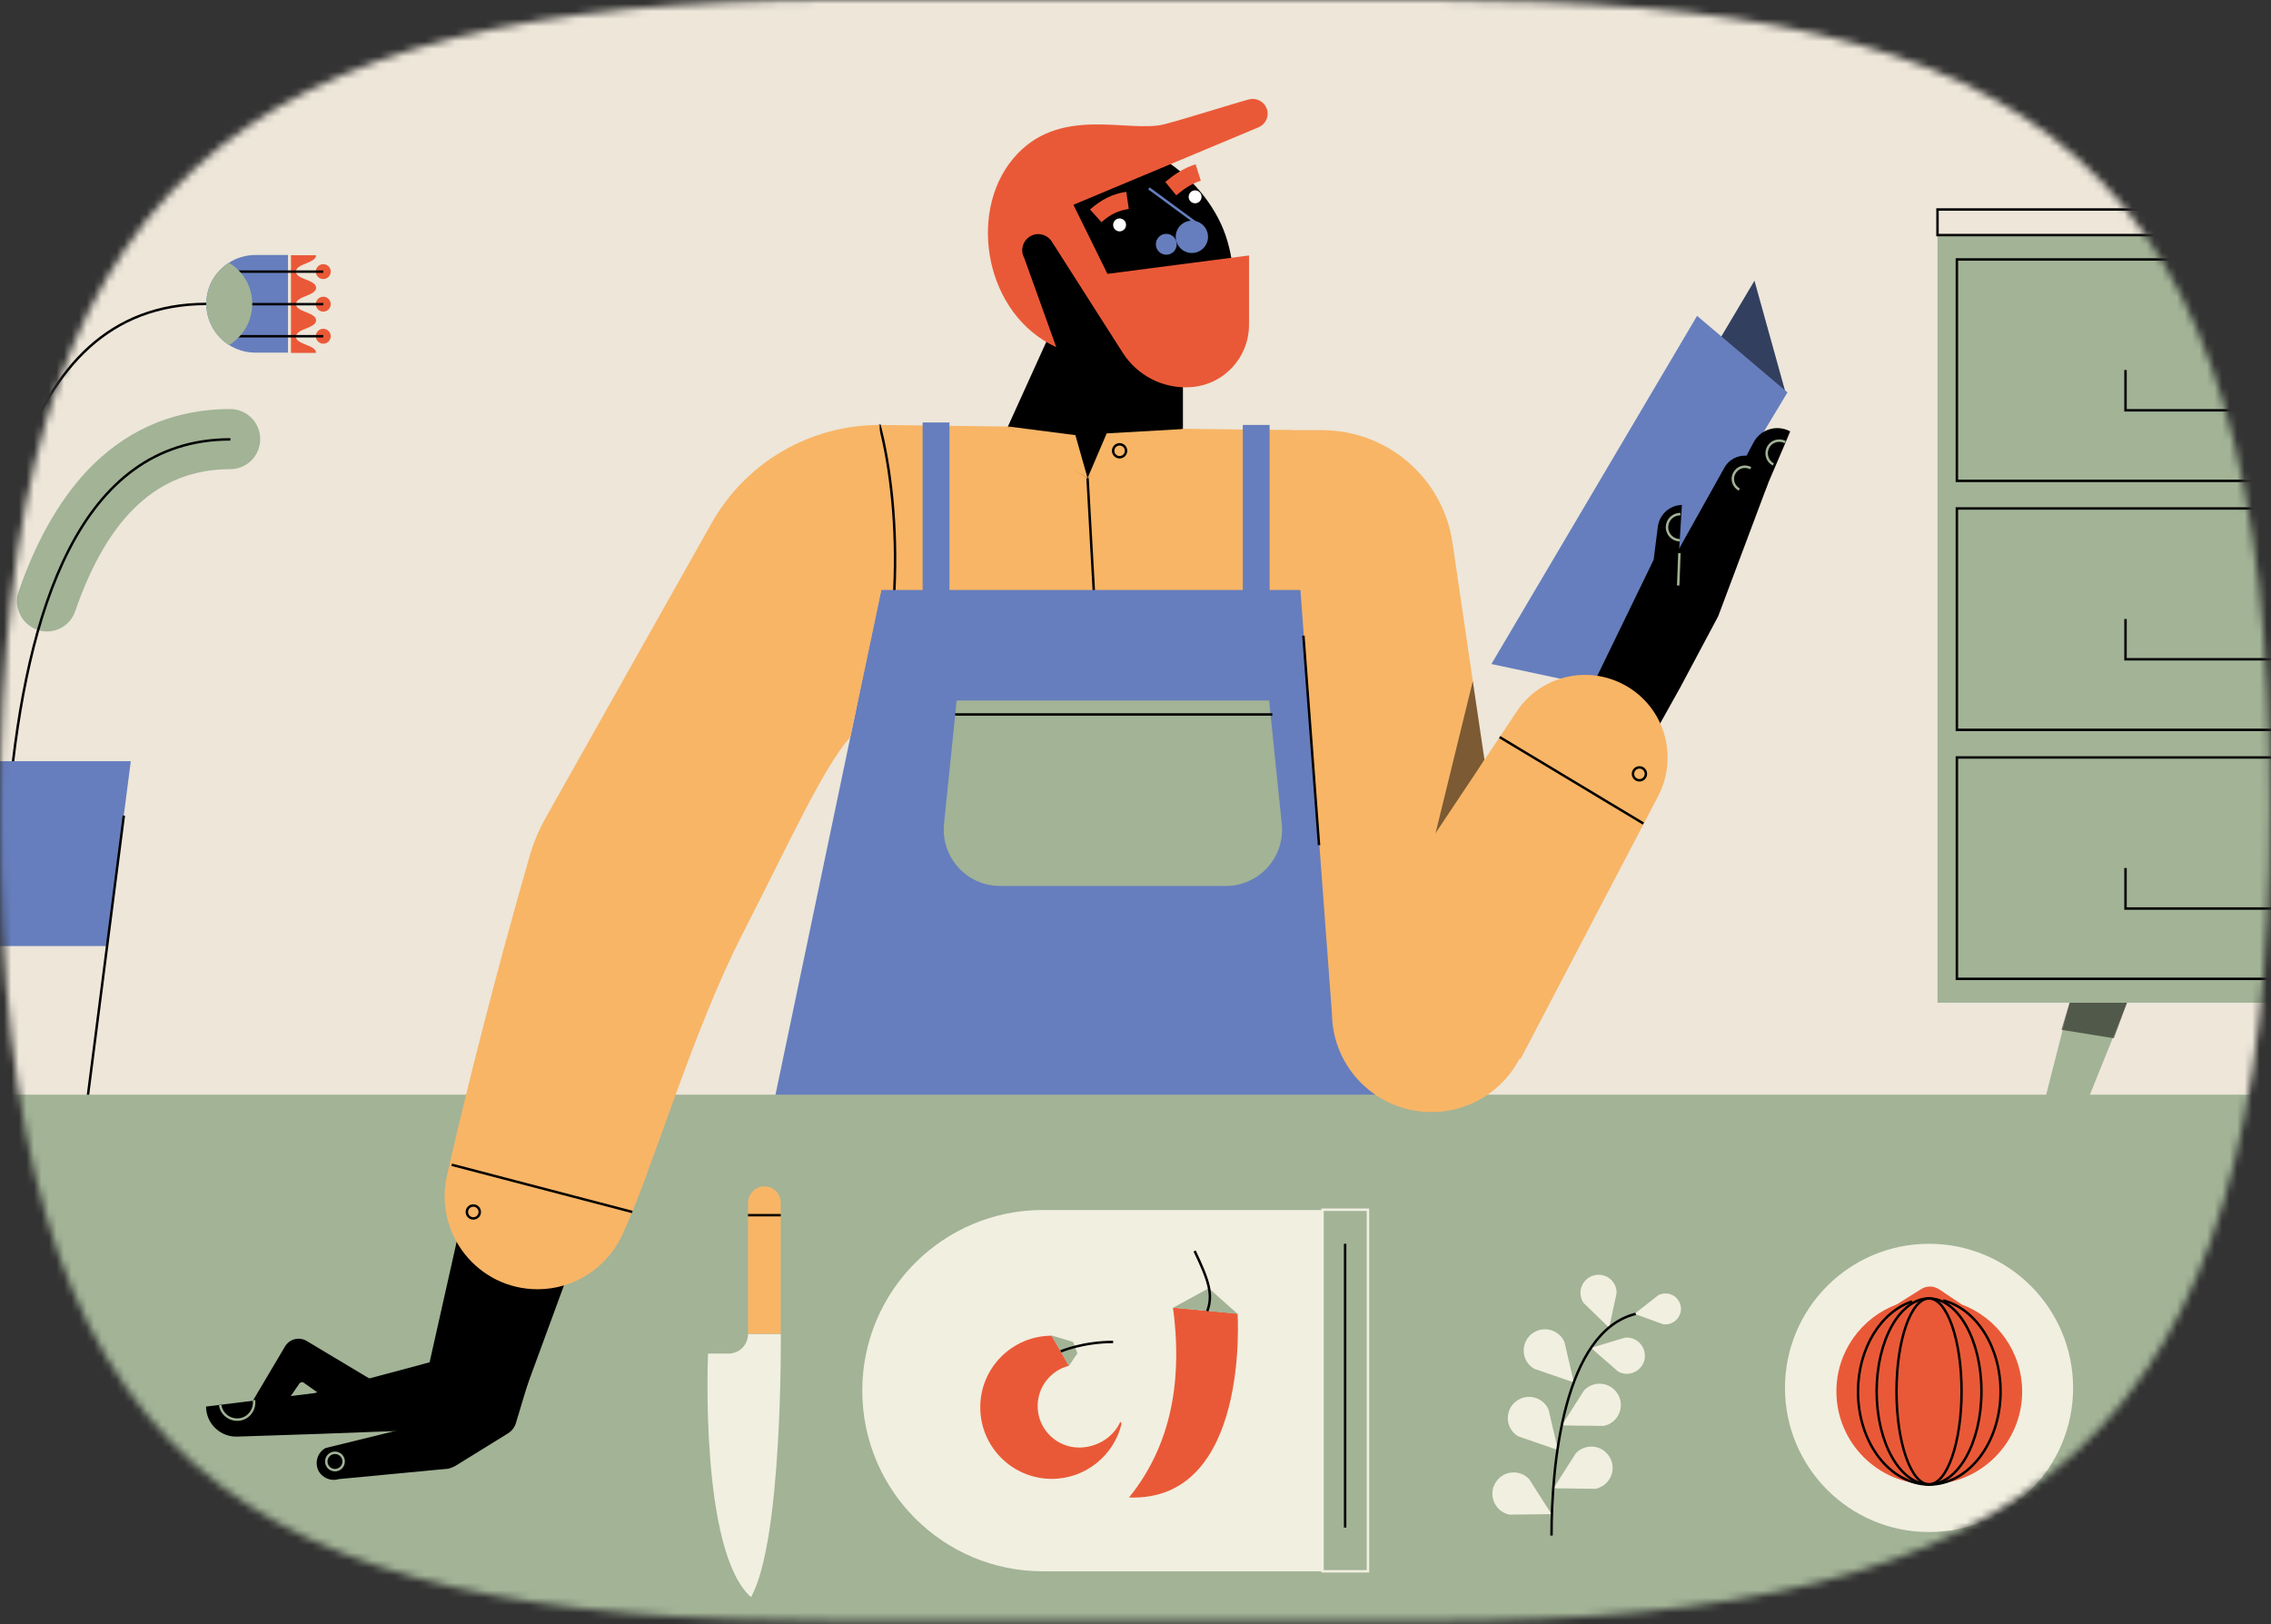 <svg width="302" height="216" viewBox="0 0 302 216" fill="none" xmlns="http://www.w3.org/2000/svg">
<rect x="0" y="0" width="302" height="216" fill="#333333" stroke="none"/>
<mask id="mask0_1_756" style="mask-type:alpha" maskUnits="userSpaceOnUse" x="0" y="0" width="302" height="216">
<path d="M190.625 0H111.274C31.315 0 0 24.237 0 108.304C0 195.313 31.315 215.594 111.274 215.594H190.625C270.584 215.594 301.899 191.358 301.899 107.29C301.899 20.282 270.584 0 190.625 0Z" fill="#3A1244"/>
</mask>
<g mask="url(#mask0_1_756)">
<path d="M351.849 -46.238H-366.77V406.758H351.849V-46.238Z" fill="#EDE6D9"/>
<path d="M162.99 31.333C165.797 39.629 162.659 48.42 155.987 50.701C149.316 52.981 139.275 48.123 135.773 40.124C132.174 31.895 134.155 23.896 141.52 19.897C149.613 15.501 160.182 23.07 162.99 31.333Z" fill="black"/>
<path d="M160.148 36.389C158.86 35.762 156.845 36.654 156.812 38.373L163.22 35.629C163.22 35.629 161.205 34.175 160.148 36.389Z" fill="#EA5937"/>
<path d="M156.812 38.372C159.521 39.397 162.692 38.736 163.22 35.629L156.812 38.372Z" fill="#EA5937"/>
<path d="M140.165 43.198L134.022 56.749L157.308 57.212V48.982L140.165 43.198Z" fill="black"/>
<path d="M158.497 33.646C159.683 33.646 160.644 32.684 160.644 31.498C160.644 30.311 159.683 29.35 158.497 29.35C157.312 29.35 156.35 30.311 156.35 31.498C156.35 32.684 157.312 33.646 158.497 33.646Z" fill="#667EBD"/>
<path d="M155.095 33.878C155.861 33.878 156.483 33.256 156.483 32.49C156.483 31.723 155.861 31.102 155.095 31.102C154.329 31.102 153.708 31.723 153.708 32.49C153.708 33.256 154.329 33.878 155.095 33.878Z" fill="#667EBD"/>
<path d="M148.886 30.771C149.36 30.771 149.744 30.386 149.744 29.912C149.744 29.437 149.36 29.052 148.886 29.052C148.412 29.052 148.027 29.437 148.027 29.912C148.027 30.386 148.412 30.771 148.886 30.771Z" fill="white"/>
<path d="M158.926 27.036C159.4 27.036 159.784 26.651 159.784 26.177C159.784 25.702 159.4 25.317 158.926 25.317C158.452 25.317 158.068 25.702 158.068 26.177C158.068 26.651 158.452 27.036 158.926 27.036Z" fill="white"/>
<path d="M146.474 29.548L144.955 27.862C146.442 26.54 148.027 25.747 149.778 25.516L150.108 27.796C148.787 27.961 147.63 28.523 146.474 29.548Z" fill="#EA5937"/>
<path d="M156.416 25.978L154.962 24.194C156.25 23.136 157.373 22.376 158.992 21.847L159.686 24.029C158.398 24.458 157.539 25.053 156.416 25.978Z" fill="#EA5937"/>
<path d="M152.783 25.053L159.619 30.077" stroke="#667EBD" stroke-width="0.326" stroke-miterlimit="10"/>
<path d="M153.113 57.212H175.805C184.491 57.212 191.856 63.558 193.144 72.118L201.236 127.213L177.356 137.493L168.637 85.371L159.29 85.57L153.113 57.212Z" fill="#F8B566"/>
<path opacity="0.5" d="M197.406 101.037L190.536 112.308L195.853 90.593L197.406 101.037Z" fill="black"/>
<path d="M104.13 161.19L107.037 234.563C107.664 244.147 115.591 251.584 125.203 251.584C134.319 251.584 142.047 244.842 143.237 235.786L150.008 161.19H104.13Z" fill="#667EBD"/>
<path d="M150.041 161.19L174.45 243.255C176.002 247.32 180.097 249.8 184.425 249.238L196.843 247.618C204.473 246.627 209.394 239.057 207.215 231.687L194.697 161.19H150.041Z" fill="#667EBD"/>
<path d="M171.809 57.212L116.98 56.518L112.092 115.645L102.15 161.19H196.712L178.943 112.968L171.809 57.212Z" fill="#F8B566"/>
<path d="M147.268 36.423L166.094 33.977V43.198C166.094 47.594 162.692 51.23 158.299 51.494C154.699 51.725 151.263 49.974 149.315 46.933L139.869 32.126C139.241 31.168 137.986 30.837 136.995 31.432C136.004 32.027 135.64 33.283 136.202 34.307L140.463 46.173C131.05 41.876 128.639 28.457 134.683 21.153C140.727 13.849 150.041 17.749 154.831 16.526C157.771 15.766 164.31 13.684 166.094 13.221C167.117 12.957 168.142 13.518 168.472 14.51C168.803 15.468 168.307 16.526 167.382 16.923L142.743 27.235L147.268 36.423Z" fill="#EA5937"/>
<path opacity="0.5" d="M199.783 189.811C184.524 202.271 161.238 198.9 161.238 198.9L150.041 161.222H194.697L199.783 189.811Z" fill="black"/>
<path opacity="0.5" d="M147.333 191.166C139.241 200.223 105.75 201.379 105.75 201.379L104.164 161.222H150.041L147.333 191.166Z" fill="black"/>
<path d="M137.292 54.634L134.022 56.716L144.625 63.591L151.065 59.691L157.275 57.047L155.557 54.964L137.292 54.634Z" fill="black"/>
<path d="M144.625 63.59L143.006 57.873L134.022 56.716L138.051 59.591L144.625 63.59Z" fill="#F8B566"/>
<path d="M147.168 57.641L144.625 63.59L157.572 57.046L147.168 57.641Z" fill="#F8B566"/>
<path d="M148.886 60.814C149.36 60.814 149.744 60.429 149.744 59.955C149.744 59.48 149.36 59.095 148.886 59.095C148.412 59.095 148.027 59.48 148.027 59.955C148.027 60.429 148.412 60.814 148.886 60.814Z" stroke="black" stroke-width="0.326" stroke-miterlimit="10"/>
<path d="M150.108 82.892C150.582 82.892 150.967 82.507 150.967 82.033C150.967 81.558 150.582 81.173 150.108 81.173C149.634 81.173 149.249 81.558 149.249 82.033C149.249 82.507 149.634 82.892 150.108 82.892Z" stroke="black" stroke-width="0.326" stroke-miterlimit="10"/>
<path d="M151.792 107.813C152.267 107.813 152.651 107.428 152.651 106.954C152.651 106.479 152.267 106.094 151.792 106.094C151.318 106.094 150.934 106.479 150.934 106.954C150.934 107.428 151.318 107.813 151.792 107.813Z" stroke="black" stroke-width="0.326" stroke-miterlimit="10"/>
<path d="M154.5 158.909C154.975 158.909 155.359 158.524 155.359 158.049C155.359 157.575 154.975 157.19 154.5 157.19C154.026 157.19 153.641 157.575 153.641 158.049C153.641 158.524 154.026 158.909 154.5 158.909Z" stroke="black" stroke-width="0.326" stroke-miterlimit="10"/>
<path d="M153.344 132.799C153.818 132.799 154.203 132.414 154.203 131.939C154.203 131.465 153.818 131.081 153.344 131.081C152.87 131.081 152.486 131.465 152.486 131.939C152.486 132.414 152.87 132.799 153.344 132.799Z" stroke="black" stroke-width="0.326" stroke-miterlimit="10"/>
<path d="M113.082 103.516C120.513 88.412 119.952 67.722 116.946 56.484" stroke="black" stroke-width="0.326" stroke-miterlimit="10"/>
<path d="M102.15 161.19L146.045 168.428L150.01 159.835L102.15 161.19Z" fill="#F8B566"/>
<path d="M154.534 168.428L150.008 159.835L196.711 161.19L154.534 168.428Z" fill="#F8B566"/>
<path d="M144.625 63.59L150.041 161.19" stroke="black" stroke-width="0.326" stroke-miterlimit="10"/>
<path d="M174.351 78.463H117.177L94.222 188.126H204.341L174.351 78.463Z" fill="#667EBD"/>
<path d="M163.022 117.827H132.965C128.539 117.827 125.104 113.993 125.534 109.597L127.218 93.171H168.769L170.454 109.597C170.882 114.026 167.448 117.827 163.022 117.827Z" fill="#A2B396"/>
<path d="M126.259 56.187H122.692V81.207H126.259V56.187Z" fill="#667EBD"/>
<path d="M168.835 56.518H165.268V81.24H168.835V56.518Z" fill="#667EBD"/>
<path d="M94.222 188.126L93.693 191.167H205.068L204.341 188.126" stroke="#A2B396" stroke-width="0.326" stroke-miterlimit="10"/>
<path d="M127.019 95.022H169.198" stroke="black" stroke-width="0.326" stroke-miterlimit="10"/>
<path d="M6.229 83.983C5.8 83.983 5.371 83.917 4.941 83.752C2.86 83.024 1.77 80.744 2.464 78.695C5.007 71.357 8.409 65.64 12.571 61.607C17.525 56.848 23.603 54.402 30.605 54.402C32.818 54.402 34.602 56.187 34.602 58.401C34.602 60.616 32.818 62.401 30.605 62.401C21.125 62.401 14.387 68.581 9.995 81.306C9.433 82.958 7.881 83.983 6.229 83.983Z" fill="#A2B396"/>
<path d="M1.275 105.566C3.521 81.669 10.391 58.435 30.638 58.435" stroke="black" stroke-width="0.326" stroke-miterlimit="10"/>
<path d="M-3.117 104.474C-2.556 74.332 1.573 40.421 27.468 40.421" stroke="black" stroke-width="0.326" stroke-miterlimit="10"/>
<path d="M33.941 46.9C30.373 46.9 27.467 43.991 27.434 40.422C27.401 36.852 30.34 33.944 33.908 33.911H38.3V46.9H33.941Z" fill="#667EBD"/>
<path d="M42.032 46.932C42.032 45.842 39.357 45.842 39.357 44.784C39.357 43.693 42.032 43.693 42.032 42.603C42.032 41.512 39.357 41.512 39.357 40.454C39.357 39.364 42.032 39.364 42.032 38.273C42.032 37.182 39.357 37.182 39.357 36.125C39.357 35.034 42.032 35.034 42.032 33.943H38.696V46.932H42.032Z" fill="#EA5937"/>
<path d="M42.99 37.116C43.538 37.116 43.981 36.672 43.981 36.125C43.981 35.577 43.538 35.133 42.99 35.133C42.443 35.133 42 35.577 42 36.125C42 36.672 42.443 37.116 42.99 37.116Z" fill="#EA5937"/>
<path d="M42.99 41.446C43.538 41.446 43.981 41.002 43.981 40.454C43.981 39.907 43.538 39.463 42.99 39.463C42.443 39.463 42 39.907 42 40.454C42 41.002 42.443 41.446 42.99 41.446Z" fill="#EA5937"/>
<path d="M42.99 45.71C43.538 45.71 43.981 45.266 43.981 44.718C43.981 44.17 43.538 43.727 42.99 43.727C42.443 43.727 42 44.17 42 44.718C42 45.266 42.443 45.71 42.99 45.71Z" fill="#EA5937"/>
<path d="M42.99 36.125H31.529" stroke="black" stroke-width="0.326" stroke-miterlimit="10"/>
<path d="M42.99 40.455H31.529" stroke="black" stroke-width="0.326" stroke-miterlimit="10"/>
<path d="M42.99 44.718H31.529" stroke="black" stroke-width="0.326" stroke-miterlimit="10"/>
<path d="M30.439 34.935C28.623 36.092 27.434 38.108 27.434 40.422C27.434 42.735 28.656 44.751 30.439 45.908C32.289 44.784 33.544 42.735 33.544 40.422C33.544 38.075 32.322 36.059 30.439 34.935Z" fill="#A2B396"/>
<path d="M-32.316 125.825L-35.42 101.235H17.393L14.223 125.825H-32.316Z" fill="#667EBD"/>
<path d="M16.469 108.474L10.656 153.754V211.559" stroke="black" stroke-width="0.326" stroke-miterlimit="10"/>
<path d="M-28.715 153.752H10.656" stroke="black" stroke-width="0.326" stroke-miterlimit="10"/>
<path d="M-28.715 204.851H10.656" stroke="black" stroke-width="0.326" stroke-miterlimit="10"/>
<path d="M315.353 145.59H-90.578V345.085H315.353V145.59Z" fill="#A2B396"/>
<path d="M225.844 49.908L233.308 37.349L237.47 52.321L225.844 49.908Z" fill="#667EBD"/>
<path opacity="0.5" d="M225.844 49.908L233.308 37.349L237.47 52.321L225.844 49.908Z" fill="black"/>
<path d="M237.701 52.188L213.953 91.651L198.33 88.313L225.678 42.009L237.701 52.188Z" fill="#667EBD"/>
<path d="M213.291 90.593L219.896 74.498L220.458 70.069C220.657 68.449 222.01 67.193 223.662 67.16L223.167 75.225L217.585 85.305L213.291 90.593Z" fill="black"/>
<path d="M213.291 90.594L217.816 79.555L224.521 82.893L219.137 94.527L213.291 90.594Z" fill="black"/>
<path d="M219.864 86.528L233.506 60.947C231.986 60.187 230.136 60.715 229.31 62.203L216.693 84.776L219.864 86.528Z" fill="black"/>
<path d="M219.897 74.464L211.937 90.858L220.294 97.071L223.464 91.386L228.484 81.967L235.157 64.186L226.535 77.373L220.722 79.554L219.897 74.464Z" fill="black"/>
<path d="M222.572 91.288L227.923 81.075L238.063 57.411L230.301 70.598L220.161 88.875L222.572 91.288Z" fill="black"/>
<path d="M221.978 87.685L238.063 57.377C236.313 56.419 234.1 57.08 233.175 58.865L218.874 85.966L221.978 87.685Z" fill="black"/>
<path d="M235.817 61.773C234.991 61.343 234.695 60.319 235.124 59.492C235.553 58.666 236.577 58.369 237.402 58.798" stroke="#A2B396" stroke-width="0.326" stroke-miterlimit="10"/>
<path d="M231.291 65.111C230.499 64.681 230.201 63.723 230.631 62.93C231.06 62.136 232.018 61.839 232.81 62.269" stroke="#A2B396" stroke-width="0.326" stroke-miterlimit="10"/>
<path d="M223.365 71.854C222.407 71.821 221.648 71.027 221.68 70.069C221.714 69.111 222.506 68.35 223.464 68.383" stroke="#A2B396" stroke-width="0.326" stroke-miterlimit="10"/>
<path d="M223.332 73.572L223.167 77.869" stroke="#A2B396" stroke-width="0.326" stroke-miterlimit="10"/>
<path d="M216.067 91.122C211.08 88.379 204.837 89.9 201.7 94.626L190.271 111.746L182.707 76.679H172.799L177.125 134.849C177.224 142.087 183.103 147.904 190.37 147.904C195.457 147.904 199.882 145.029 202.096 140.765L202.195 140.864L220.427 106.028C223.301 100.707 221.384 94.031 216.067 91.122Z" fill="#F8B566"/>
<path d="M173.327 84.545L175.408 112.407" stroke="black" stroke-width="0.326" stroke-miterlimit="10"/>
<path d="M218.016 103.78C218.49 103.78 218.874 103.396 218.874 102.921C218.874 102.447 218.49 102.062 218.016 102.062C217.541 102.062 217.156 102.447 217.156 102.921C217.156 103.396 217.541 103.78 218.016 103.78Z" stroke="black" stroke-width="0.326" stroke-miterlimit="10"/>
<path d="M199.419 98.03L218.544 109.532" stroke="black" stroke-width="0.326" stroke-miterlimit="10"/>
<path d="M46.658 188.325L40.382 183.896C40.217 183.765 39.953 183.831 39.821 183.996L35.824 189.813L32.719 187.829L37.905 179.071C38.5 178.08 39.788 177.749 40.779 178.344L40.944 178.443L49.763 183.731L46.658 188.325Z" fill="black"/>
<path d="M62.314 158.084L57.128 181.186L41.803 185.285L27.402 187.07C27.402 189.317 29.285 191.134 31.531 191.068L42.463 190.705L68.094 189.747L78.994 160.067L62.314 158.084Z" fill="black"/>
<path d="M70.439 183.169L68.622 189.217C68.457 189.813 68.061 190.341 67.499 190.672L61.026 194.671C60.596 194.968 60.134 195.2 59.638 195.332L45.039 196.72C43.949 197.05 42.76 196.522 42.298 195.498C41.835 194.406 42.265 193.151 43.289 192.588L56.5 189.349L70.439 183.169Z" fill="black"/>
<path d="M33.776 186.21C33.941 187.466 33.083 188.623 31.861 188.788C30.605 188.954 29.449 188.094 29.284 186.871" stroke="#A2B396" stroke-width="0.326" stroke-miterlimit="10"/>
<path d="M44.544 195.53C45.183 195.53 45.7 195.013 45.7 194.374C45.7 193.735 45.183 193.217 44.544 193.217C43.906 193.217 43.388 193.735 43.388 194.374C43.388 195.013 43.906 195.53 44.544 195.53Z" stroke="#A2B396" stroke-width="0.326" stroke-miterlimit="10"/>
<path d="M113.08 98.03C109.513 102.029 105.351 111.284 98.811 124.075C91.842 137.691 86.756 155.77 82.693 164.363C80.645 168.693 76.285 171.469 71.496 171.469C63.536 171.469 57.69 164.098 59.44 156.332C63.734 137.459 68.523 120.505 70.406 113.96C70.935 112.077 71.694 110.292 72.652 108.607L94.65 69.54C99.208 61.476 107.729 56.518 116.977 56.518L117.208 78.464L113.08 98.03Z" fill="#F8B566"/>
<path d="M62.942 162.05C63.416 162.05 63.801 161.666 63.801 161.191C63.801 160.716 63.416 160.331 62.942 160.331C62.468 160.331 62.083 160.716 62.083 161.191C62.083 161.666 62.468 162.05 62.942 162.05Z" stroke="black" stroke-width="0.326" stroke-miterlimit="10"/>
<path d="M60.068 154.911L84.081 161.19" stroke="black" stroke-width="0.326" stroke-miterlimit="10"/>
<path d="M94.155 180.028H96.864C98.317 180.028 99.473 178.872 99.473 177.417H103.833C103.833 177.417 104.097 204.915 99.869 212.418C92.999 206.304 94.155 180.028 94.155 180.028Z" fill="#F1EFE0"/>
<path d="M103.832 159.966V177.384H99.473V159.966C99.473 158.776 100.464 157.785 101.652 157.785C102.875 157.785 103.832 158.776 103.832 159.966Z" fill="#F8B566"/>
<path d="M99.473 161.619H103.832" stroke="black" stroke-width="0.326" stroke-miterlimit="10"/>
<path d="M175.87 208.982H138.68C125.402 208.982 114.667 198.207 114.667 184.954C114.667 171.667 125.434 160.926 138.68 160.926H175.87V208.982Z" fill="#F1EFE0"/>
<path d="M181.913 160.892H175.869V208.982H181.913V160.892Z" stroke="#F1EFE0" stroke-width="0.326" stroke-miterlimit="10"/>
<path d="M178.876 165.421V203.165" stroke="black" stroke-width="0.326" stroke-miterlimit="10"/>
<path d="M148.984 189.085C148.092 191.134 145.879 192.522 143.501 192.522C140.462 192.522 137.986 190.044 137.986 187.002C137.986 184.424 139.769 182.243 142.147 181.648C141.619 180.69 139.867 177.649 139.867 177.649C134.616 177.649 130.355 181.913 130.355 187.168C130.355 192.423 134.616 196.687 139.867 196.687C144.36 196.687 148.158 193.547 149.149 189.349L148.984 189.085Z" fill="#EA5937"/>
<path d="M142.708 178.476L139.834 177.616L142.147 181.649L143.27 179.996L142.708 178.476Z" fill="#A2B396"/>
<path d="M150.14 199.165C156.448 191.366 157.077 182.045 155.986 173.915L164.574 174.708C164.574 174.741 166.258 199.761 150.14 199.165Z" fill="#EA5937"/>
<path d="M160.743 171.337L164.574 174.741L156.02 173.915L160.743 171.337Z" fill="#A2B396"/>
<path d="M148.026 178.476C143.996 178.476 141.056 179.732 141.056 179.732" stroke="black" stroke-width="0.326" stroke-miterlimit="10"/>
<path d="M158.86 166.379C160.71 170.246 161.37 172.163 160.544 174.377" stroke="black" stroke-width="0.326" stroke-miterlimit="10"/>
<path d="M-22.737 242.099C-1.485 242.099 15.742 224.859 15.742 203.594C15.742 182.329 -1.485 165.09 -22.737 165.09C-43.988 165.09 -61.216 182.329 -61.216 203.594C-61.216 224.859 -43.988 242.099 -22.737 242.099Z" fill="#F1EFE0"/>
<path d="M-22.736 235.72C-5.005 235.72 9.368 221.336 9.368 203.594C9.368 185.852 -5.005 171.469 -22.736 171.469C-40.467 171.469 -54.841 185.852 -54.841 203.594C-54.841 221.336 -40.467 235.72 -22.736 235.72Z" stroke="black" stroke-width="0.326" stroke-miterlimit="10"/>
<path d="M-22.737 232.184C-6.958 232.184 5.833 219.384 5.833 203.595C5.833 187.806 -6.958 175.006 -22.737 175.006C-38.516 175.006 -51.307 187.806 -51.307 203.595C-51.307 219.384 -38.516 232.184 -22.737 232.184Z" fill="#EA5937"/>
<path d="M256.527 203.76C267.107 203.76 275.683 195.177 275.683 184.59C275.683 174.003 267.107 165.421 256.527 165.421C245.946 165.421 237.37 174.003 237.37 184.59C237.37 195.177 245.946 203.76 256.527 203.76Z" fill="#F1EFE0"/>
<path d="M206.585 197.942L209.558 193.282C210.714 192.059 212.695 192.092 213.786 193.415C215.172 195.066 214.281 197.578 212.167 198.008L206.585 197.942Z" fill="#F1EFE0"/>
<path d="M207.676 189.58L210.648 184.92C211.804 183.697 213.786 183.73 214.876 185.052C216.263 186.705 215.372 189.217 213.258 189.646L207.676 189.58Z" fill="#F1EFE0"/>
<path d="M206.322 201.379L203.349 196.719C202.193 195.496 200.212 195.53 199.121 196.851C197.734 198.504 198.626 201.016 200.74 201.446L206.322 201.379Z" fill="#F1EFE0"/>
<path d="M207.18 192.852L205.925 187.465C205.231 185.911 203.348 185.317 201.895 186.176C200.046 187.266 200.046 189.943 201.895 191.034L207.18 192.852Z" fill="#F1EFE0"/>
<path d="M209.294 183.862L208.039 178.475C207.345 176.921 205.462 176.326 204.009 177.186C202.16 178.276 202.16 180.953 204.009 182.045L209.294 183.862Z" fill="#F1EFE0"/>
<path d="M211.573 179.269L216.065 177.913C217.485 177.748 218.74 178.871 218.74 180.327C218.74 182.144 216.758 183.301 215.173 182.409L211.573 179.269Z" fill="#F1EFE0"/>
<path d="M217.354 174.74L220.524 172.261C221.614 171.699 222.968 172.195 223.398 173.352C223.959 174.806 222.737 176.326 221.184 176.128L217.354 174.74Z" fill="#F1EFE0"/>
<path d="M213.985 176.591L214.975 171.997C215.009 170.543 213.787 169.419 212.367 169.551C210.55 169.716 209.559 171.766 210.583 173.286L213.985 176.591Z" fill="#F1EFE0"/>
<path d="M206.322 204.222C206.322 194.835 207.94 177.12 217.519 174.74" stroke="black" stroke-width="0.326" stroke-miterlimit="10"/>
<path d="M260.853 173.485L257.913 171.502C257.55 171.271 257.121 171.105 256.658 171.105C256.229 171.105 255.833 171.237 255.502 171.436L252.233 173.485C247.542 175.237 244.207 179.765 244.207 185.052C244.207 191.861 249.723 197.414 256.559 197.414C263.397 197.414 268.912 191.894 268.912 185.052C268.879 179.765 265.543 175.237 260.853 173.485Z" fill="#EA5937"/>
<path d="M258.41 172.956C262.769 174.079 266.039 179.071 266.039 185.086C266.039 191.894 261.778 197.447 256.559 197.447C251.341 197.447 247.081 191.927 247.081 185.086C247.081 179.302 250.152 174.443 254.281 173.088" stroke="black" stroke-width="0.326" stroke-miterlimit="10"/>
<path d="M256.527 197.414C260.376 197.414 263.496 191.879 263.496 185.053C263.496 178.226 260.376 172.692 256.527 172.692C252.678 172.692 249.557 178.226 249.557 185.053C249.557 191.879 252.678 197.414 256.527 197.414Z" stroke="black" stroke-width="0.326" stroke-miterlimit="10"/>
<path d="M256.527 197.414C258.916 197.414 260.853 191.879 260.853 185.053C260.853 178.226 258.916 172.692 256.527 172.692C254.137 172.692 252.199 178.226 252.199 185.053C252.199 191.879 254.137 197.414 256.527 197.414Z" stroke="black" stroke-width="0.326" stroke-miterlimit="10"/>
<path d="M351.42 31.267H257.65V133.361H351.42V31.267Z" fill="#A2B396"/>
<path d="M348.844 34.506H260.227V63.954H348.844V34.506Z" stroke="black" stroke-width="0.326" stroke-miterlimit="10"/>
<path d="M282.653 49.213V54.568H326.384V49.213" stroke="black" stroke-width="0.326" stroke-miterlimit="10"/>
<path d="M348.844 67.623H260.227V97.071H348.844V67.623Z" stroke="black" stroke-width="0.326" stroke-miterlimit="10"/>
<path d="M282.653 82.33V87.684H326.384V82.33" stroke="black" stroke-width="0.326" stroke-miterlimit="10"/>
<path d="M348.844 100.74H260.227V130.188H348.844V100.74Z" stroke="black" stroke-width="0.326" stroke-miterlimit="10"/>
<path d="M282.653 115.448V120.835H326.384V115.448" stroke="black" stroke-width="0.326" stroke-miterlimit="10"/>
<path d="M351.42 27.862H257.65V31.267H351.42V27.862Z" stroke="black" stroke-width="0.326" stroke-miterlimit="10"/>
<path d="M267.625 163.173L275.221 133.361H282.851L270.432 164.132C270.201 164.693 269.673 165.09 269.045 165.09C268.054 165.09 267.328 164.132 267.625 163.173Z" fill="#A2B396"/>
<path opacity="0.5" d="M274.132 136.963L281.101 138.087L282.851 133.361H275.221L274.132 136.963Z" fill="black"/>
</g>
</svg>
